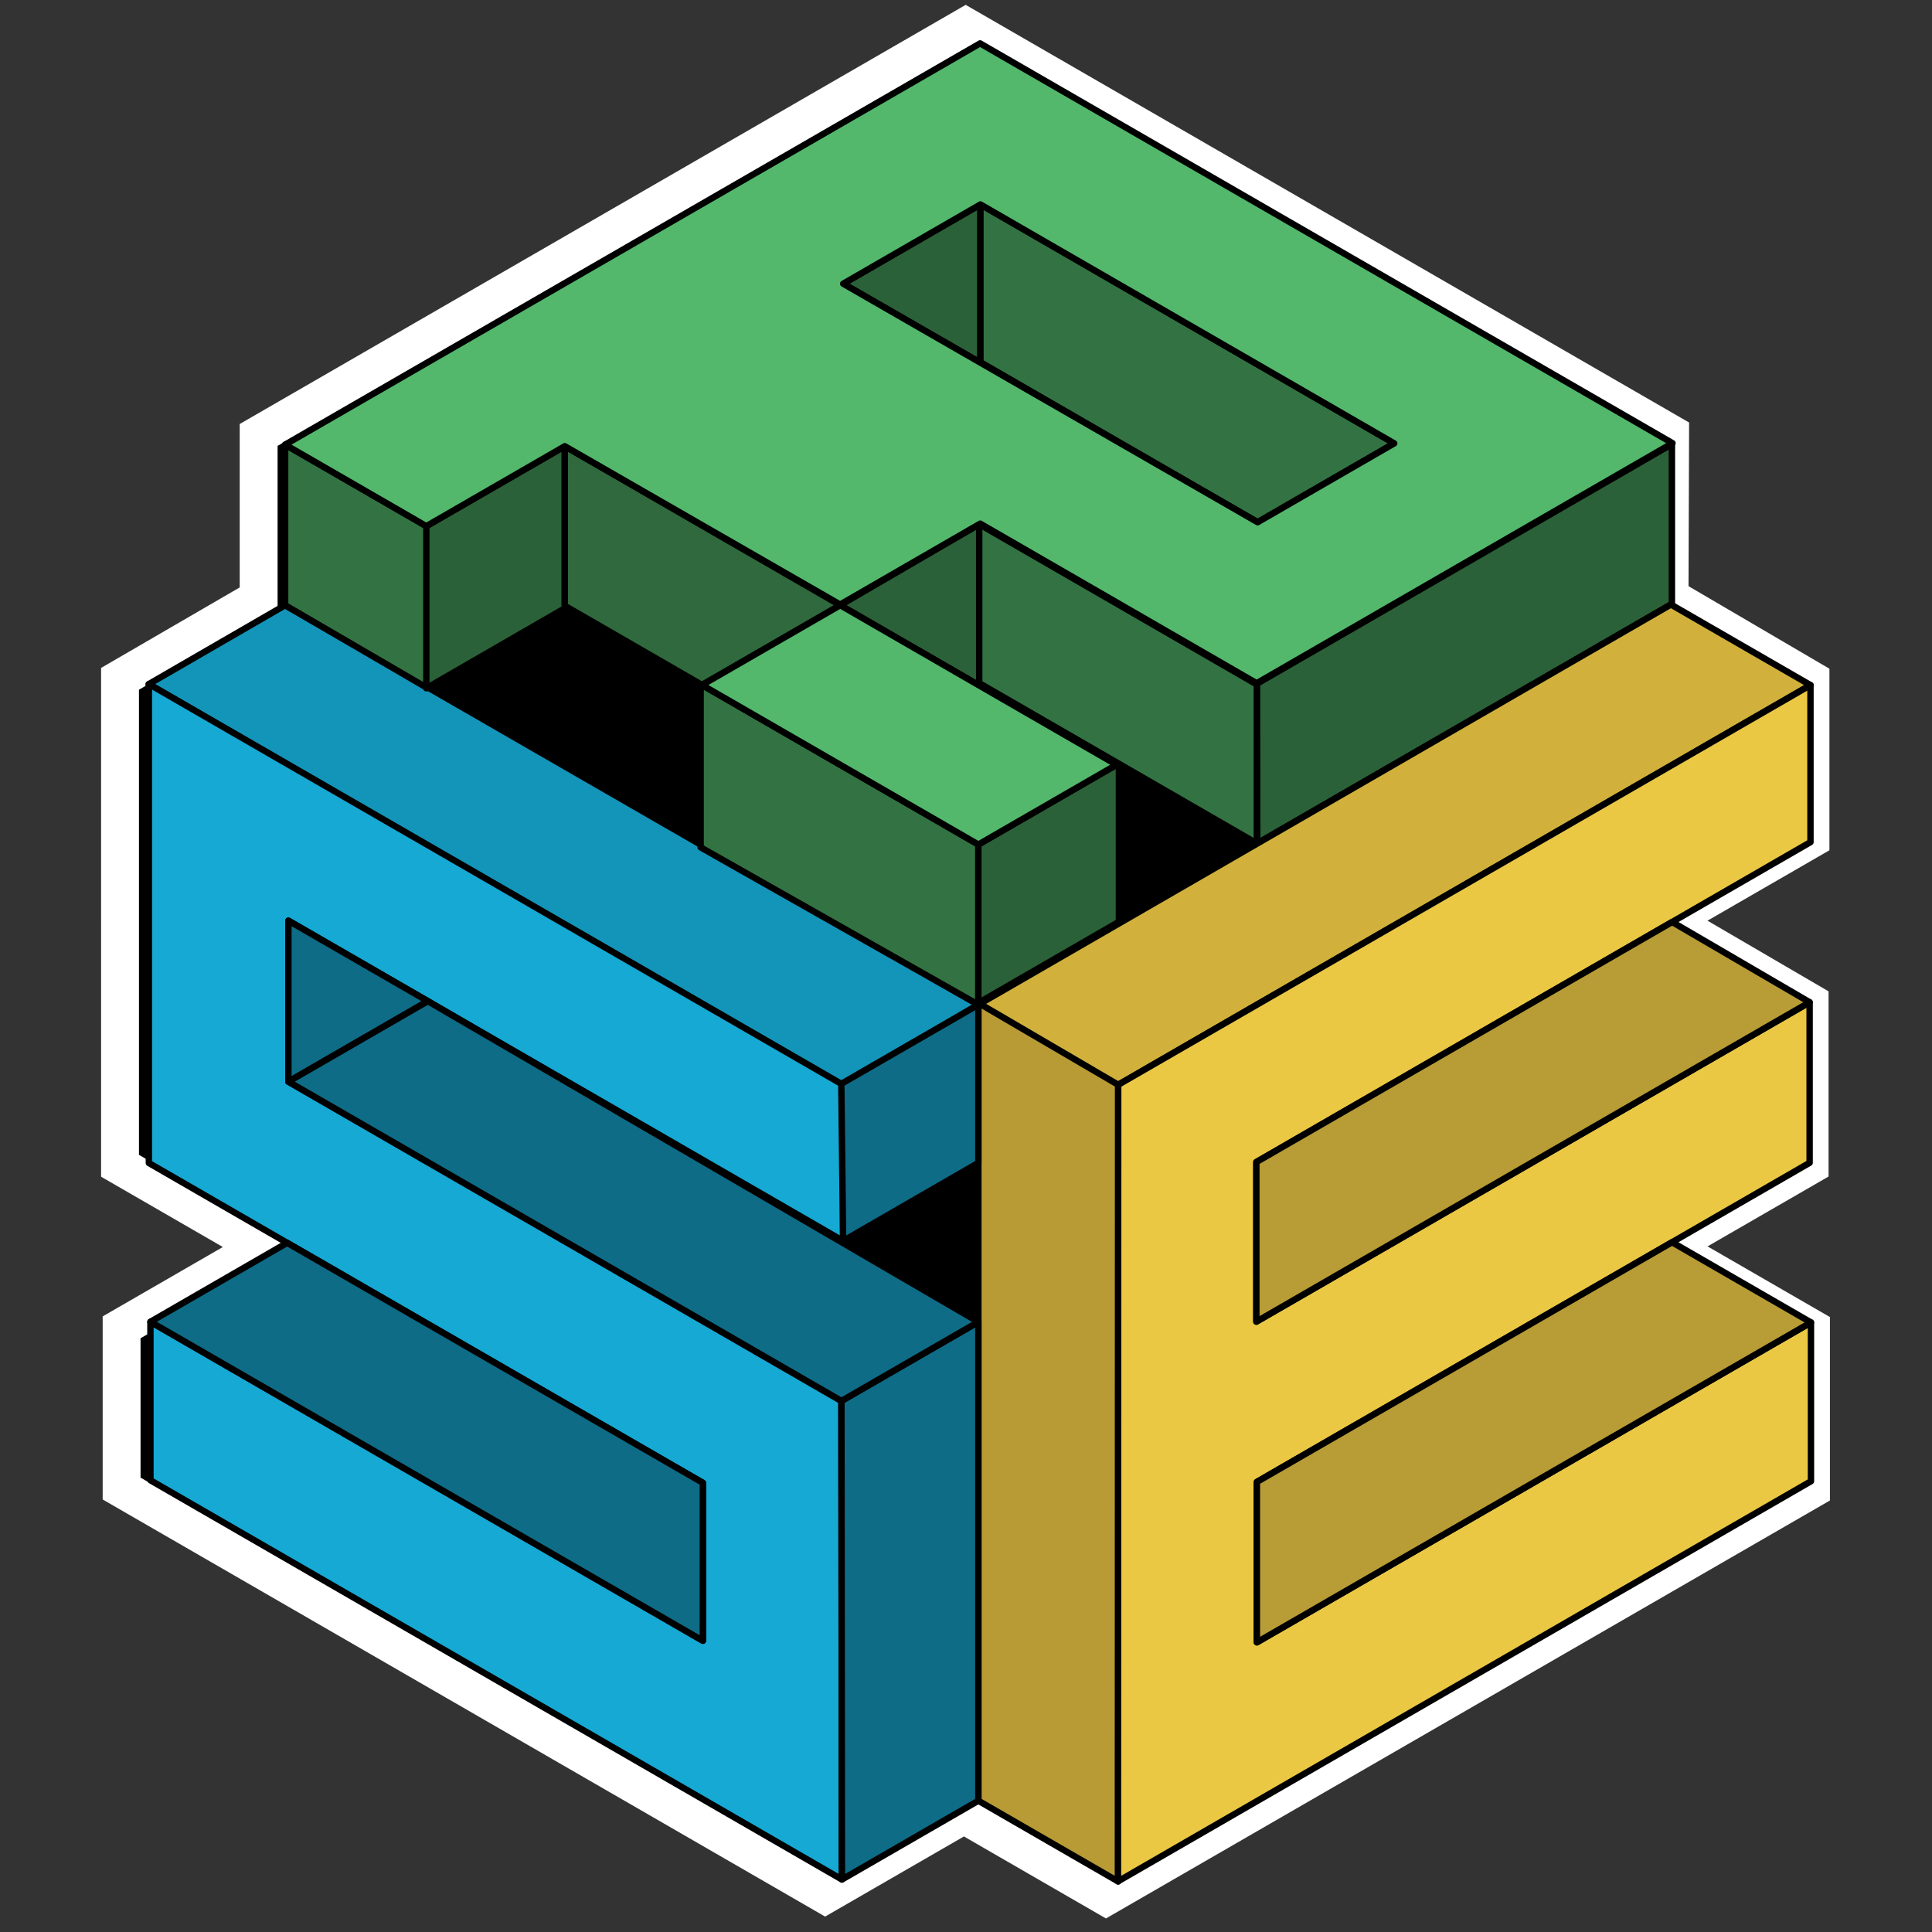 <?xml version="1.0" encoding="UTF-8" standalone="no"?>
<!-- Created with Inkscape (http://www.inkscape.org/) -->

<svg
   xmlns:dc="http://purl.org/dc/elements/1.1/"
   xmlns:cc="http://creativecommons.org/ns#"
   xmlns:rdf="http://www.w3.org/1999/02/22-rdf-syntax-ns#"
   xmlns:svg="http://www.w3.org/2000/svg"
   xmlns="http://www.w3.org/2000/svg"
   xmlns:sodipodi="http://sodipodi.sourceforge.net/DTD/sodipodi-0.dtd"
   xmlns:inkscape="http://www.inkscape.org/namespaces/inkscape"
   width="400"
   height="400"
   viewBox="0 0 105.833 105.833"
   version="1.1"
   id="svg3802"
   inkscape:export-filename="/home/ac1dwi/playground/RSE-Sheffield.github.io/assets/images/logo/rses-newlogo-2020.png"
   inkscape:export-xdpi="96"
   inkscape:export-ydpi="96"
   inkscape:version="0.92.4 (fd57863, 2020-04-02)"
   sodipodi:docname="raw-logo-400.svg">
  <rect x="0" y="0" width="105.833" height="105.833" fill="#333333" stroke="none"/>
  <defs
     id="defs3796" />
  <sodipodi:namedview
     id="base"
     pagecolor="#ffffff"
     bordercolor="#666666"
     borderopacity="1.0"
     inkscape:pageopacity="0.0"
     inkscape:pageshadow="2"
     inkscape:zoom="1.979899"
     inkscape:cx="178.9909"
     inkscape:cy="312.10601"
     inkscape:document-units="mm"
     inkscape:current-layer="layer1"
     showgrid="false"
     units="px"
     inkscape:window-width="3742"
     inkscape:window-height="2049"
     inkscape:window-x="98"
     inkscape:window-y="55"
     inkscape:window-maximized="1" />
  <g
     inkscape:label="Layer 1"
     inkscape:groupmode="layer"
     id="layer1"
     transform="translate(0,-191.167)">
    <g
       id="g3886"
       transform="matrix(1.181,0,0,1.181,6.404,191.254)">
      <g
         transform="matrix(0.332,0,0,0.332,-197.78,-45.335)"
         id="g3395">
        <path
           inkscape:export-ydpi="150"
           inkscape:export-xdpi="150"
           inkscape:connector-curvature="0"
           id="path3391"
           d="m 596.159,231.168 19.367,-11.248 v -22.826 l 98.78,-57.031 98.414,56.819 -0.08,22.852 19.692,11.538 v 22.32 l -19.66,11.351 19.539,11.405 v 22.824 l -19.553,11.289 19.744,11.399 v 22.572 l -98.499,56.868 -19.844,-11.457 -19.391,11.195 -98.288,-56.746 v -22.523 l 19.435,-11.22 -19.655,-11.348 z"
           style="fill:#000000;stroke:#ffffff;stroke-width:5.292;stroke-linecap:square;stroke-linejoin:miter;stroke-miterlimit:4;stroke-dasharray:none;stroke-opacity:1" />
        <g
           transform="matrix(0.298,0,0,0.298,-1425.208,31.999)"
           style="stroke:#000000;stroke-width:2.999;stroke-linejoin:round;stroke-miterlimit:4;stroke-dasharray:none"
           id="use3393">
          <path
             style="fill:#2b6138;fill-opacity:1;stroke:#000000;stroke-width:2.999;stroke-linecap:butt;stroke-linejoin:round;stroke-miterlimit:4;stroke-dasharray:none;stroke-opacity:1"
             d="m 7122.142,483.112 64.351,-37.153 v 74.187 z"
             id="path2364"
             inkscape:connector-curvature="0"
             inkscape:export-xdpi="150"
             inkscape:export-ydpi="150" />
          <path
             style="fill:#337343;fill-opacity:1;stroke:#000000;stroke-width:2.999;stroke-linecap:butt;stroke-linejoin:round;stroke-miterlimit:4;stroke-dasharray:none;stroke-opacity:1"
             d="m 7186.493,445.959 193.987,111.998 -64.039,36.973 -129.947,-75.025 z"
             id="path2366"
             inkscape:connector-curvature="0"
             inkscape:export-xdpi="150"
             inkscape:export-ydpi="150" />
          <path
             sodipodi:nodetypes="ccccc"
             inkscape:connector-curvature="0"
             id="path2368"
             d="m 6796.515,670.875 64,-37.031 325,187.282 -64,37.934 z"
             style="fill:#1395ba;fill-opacity:1;stroke:#000000;stroke-width:2.999;stroke-linecap:butt;stroke-linejoin:round;stroke-miterlimit:4;stroke-dasharray:none;stroke-opacity:1"
             inkscape:export-xdpi="150"
             inkscape:export-ydpi="150" />
          <path
             inkscape:connector-curvature="0"
             id="path2370"
             d="m 6860.515,633.845 v -75.288 l 66.5,38.394 v 75.635 z"
             style="fill:#337343;fill-opacity:1;stroke:#000000;stroke-width:2.995;stroke-linecap:butt;stroke-linejoin:round;stroke-miterlimit:4;stroke-dasharray:none;stroke-opacity:1"
             inkscape:export-xdpi="150"
             inkscape:export-ydpi="150" />
          <path
             inkscape:connector-curvature="0"
             id="path2372"
             d="m 6927.015,672.585 64.613,-37.304 v -75.985 l -64.916,37.479 v 76.013 z"
             style="fill:#2b6138;fill-opacity:1;stroke:#000000;stroke-width:2.999;stroke-linecap:butt;stroke-linejoin:round;stroke-miterlimit:4;stroke-dasharray:none;stroke-opacity:1"
             inkscape:export-xdpi="150"
             inkscape:export-ydpi="150" />
          <path
             inkscape:connector-curvature="0"
             id="path2374"
             d="m 6991.627,559.296 129.119,74.547 -64.787,37.405 -64.332,-37.142 z"
             style="fill:#2f693d;fill-opacity:1;stroke:#000000;stroke-width:2.999;stroke-linecap:butt;stroke-linejoin:round;stroke-miterlimit:4;stroke-dasharray:none;stroke-opacity:1"
             inkscape:export-xdpi="150"
             inkscape:export-ydpi="150" />
          <path
             inkscape:connector-curvature="0"
             id="path2376"
             d="m 7055.307,747.361 v -76.489 l 130.208,75.175 v 75.08 z"
             style="fill:#337343;fill-opacity:1;stroke:#000000;stroke-width:2.999;stroke-linecap:butt;stroke-linejoin:round;stroke-miterlimit:4;stroke-dasharray:none;stroke-opacity:1"
             inkscape:export-xdpi="150"
             inkscape:export-ydpi="150" />
          <path
             style="fill:#2b6138;fill-opacity:1;stroke:#000000;stroke-width:2.999;stroke-linecap:butt;stroke-linejoin:round;stroke-miterlimit:4;stroke-dasharray:none;stroke-opacity:1"
             d="m 7185.515,746.047 65.907,-38.051 v 74.268 l -65.907,38.051 z"
             id="path2378"
             inkscape:connector-curvature="0"
             inkscape:export-xdpi="150"
             inkscape:export-ydpi="150" />
          <path
             style="fill:#2b6138;fill-opacity:1;stroke:#000000;stroke-width:2.999;stroke-linecap:butt;stroke-linejoin:round;stroke-miterlimit:4;stroke-dasharray:none;stroke-opacity:1"
             d="m 7316.067,670.673 194.612,-112.359 v 74.921 l -194.407,112.241 z"
             id="path2380"
             inkscape:connector-curvature="0"
             inkscape:export-xdpi="150"
             inkscape:export-ydpi="150" />
          <path
             style="fill:#2b6138;fill-opacity:1;stroke:#000000;stroke-width:2.999;stroke-linecap:butt;stroke-linejoin:round;stroke-miterlimit:4;stroke-dasharray:none;stroke-opacity:1"
             d="m 7120.747,633.843 65.176,37.63 v -75.605 z"
             id="path2382"
             inkscape:connector-curvature="0"
             inkscape:export-xdpi="150"
             inkscape:export-ydpi="150" />
          <path
             style="fill:#337343;fill-opacity:1;stroke:#000000;stroke-width:2.999;stroke-linecap:butt;stroke-linejoin:round;stroke-miterlimit:4;stroke-dasharray:none;stroke-opacity:1"
             d="m 7185.923,595.868 130.145,75.139 v 74.496 l -130.145,-75.139 z"
             id="path2384"
             inkscape:connector-curvature="0"
             inkscape:export-xdpi="150"
             inkscape:export-ydpi="150" />
          <path
             style="fill:#d1b13c;fill-opacity:1;stroke:#000000;stroke-width:2.999;stroke-linecap:butt;stroke-linejoin:round;stroke-miterlimit:4;stroke-dasharray:none;stroke-opacity:1"
             d="m 7185.515,821.127 65.298,37.7 324.818,-187.534 -65.435,-37.779 z"
             id="path2386"
             inkscape:connector-curvature="0"
             inkscape:export-xdpi="150"
             inkscape:export-ydpi="150" />
          <path
             style="fill:#b89b35;fill-opacity:1;stroke:#000000;stroke-width:2.999;stroke-linecap:butt;stroke-linejoin:round;stroke-miterlimit:4;stroke-dasharray:none;stroke-opacity:1"
             d="m 7185.515,820.315 v 374.014 l 65.563,37.853 V 858.674 Z"
             id="path2388"
             inkscape:connector-curvature="0"
             inkscape:export-xdpi="150"
             inkscape:export-ydpi="150" />
          <path
             style="fill:#ebc844;fill-opacity:1;stroke:#000000;stroke-width:2.999;stroke-linecap:butt;stroke-linejoin:round;stroke-miterlimit:4;stroke-dasharray:none;stroke-opacity:1"
             d="m 7251.078,858.674 324.553,-187.381 v 73.622 l -259.776,149.982 v 74.828 l 259.376,-149.751 v 75.283 l -259.131,149.61 v 75.2 l 259.76,-149.973 v 74.451 l -324.891,187.576 z"
             id="path2390"
             inkscape:connector-curvature="0"
             inkscape:export-xdpi="150"
             inkscape:export-ydpi="150" />
          <path
             style="fill:#b89c35;fill-opacity:1;stroke:#000000;stroke-width:2.999;stroke-linecap:butt;stroke-linejoin:round;stroke-miterlimit:4;stroke-dasharray:none;stroke-opacity:1"
             d="m 7575.231,819.973 -259.376,149.751 v -74.828 l 194.928,-112.541 z"
             id="path2392"
             inkscape:connector-curvature="0"
             inkscape:export-xdpi="150"
             inkscape:export-ydpi="150" />
          <path
             style="fill:#b89c35;fill-opacity:1;stroke:#000000;stroke-width:2.999;stroke-linecap:butt;stroke-linejoin:round;stroke-miterlimit:4;stroke-dasharray:none;stroke-opacity:1"
             d="m 7575.86,970.093 -65.125,-37.6 -194.635,112.373 v 75.2 z"
             id="path2394"
             inkscape:connector-curvature="0"
             inkscape:export-xdpi="150"
             inkscape:export-ydpi="150" />
          <path
             style="fill:#15a9d4;fill-opacity:1;stroke:#000000;stroke-width:2.999;stroke-linecap:butt;stroke-linejoin:round;stroke-miterlimit:4;stroke-dasharray:none;stroke-opacity:1"
             d="m 7121.556,1231.256 -324.194,-187.173 v -74.291 l 258.99,149.528 v -74.02 L 6796.634,895.352 V 670.806 l 325.478,187.915 v 73.163 l -260.068,-150.15 v 75.479 l 259.273,149.691 z"
             id="path2396"
             inkscape:connector-curvature="0"
             inkscape:export-xdpi="150"
             inkscape:export-ydpi="150" />
          <path
             style="fill:#0e6c87;fill-opacity:1;stroke:#000000;stroke-width:2.999;stroke-linecap:butt;stroke-linejoin:round;stroke-miterlimit:4;stroke-dasharray:none;stroke-opacity:1"
             d="m 6797.362,969.792 64.103,-37.01 194.887,112.518 v 74.02 z"
             id="path2398"
             inkscape:connector-curvature="0"
             inkscape:export-xdpi="150"
             inkscape:export-ydpi="150" />
          <path
             style="fill:#0e6c87;fill-opacity:1;stroke:#000000;stroke-width:2.999;stroke-linecap:butt;stroke-linejoin:round;stroke-miterlimit:4;stroke-dasharray:none;stroke-opacity:1"
             d="m 6862.044,857.213 v -75.479 l 65.367,37.739 z"
             id="path2400"
             inkscape:connector-curvature="0"
             inkscape:export-xdpi="150"
             inkscape:export-ydpi="150" />
          <path
             inkscape:connector-curvature="0"
             id="path2402"
             d="m 7121.317,1006.904 64.198,-37.064 v 224.489 l -63.959,36.927 z"
             style="fill:#0e6c87;fill-opacity:1;stroke:#000000;stroke-width:2.999;stroke-linecap:butt;stroke-linejoin:round;stroke-miterlimit:4;stroke-dasharray:none;stroke-opacity:1"
             inkscape:export-xdpi="150"
             inkscape:export-ydpi="150" />
          <path
             inkscape:connector-curvature="0"
             id="path2404"
             d="m 7121.317,1006.904 -259.273,-149.691 65.367,-37.739 258.104,150.366 z"
             style="fill:#0e6c87;fill-opacity:1;stroke:#000000;stroke-width:2.999;stroke-linecap:butt;stroke-linejoin:round;stroke-miterlimit:4;stroke-dasharray:none;stroke-opacity:1"
             inkscape:export-xdpi="150"
             inkscape:export-ydpi="150" />
          <path
             inkscape:connector-curvature="0"
             id="path2406"
             d="m 7122.112,931.884 63.403,-36.605 v -74.152 l -64.258,37.1 z"
             style="fill:#0e6c87;fill-opacity:1;stroke:#000000;stroke-width:2.999;stroke-linecap:butt;stroke-linejoin:round;stroke-miterlimit:4;stroke-dasharray:none;stroke-opacity:1"
             inkscape:export-xdpi="150"
             inkscape:export-ydpi="150" />
          <path
             id="path2408"
             d="m 7186.333,370.446 -118.015,68.136 -207.805,119.976 66.197,38.219 64.916,-37.478 129.074,74.228 65.688,-37.926 129.594,74.82 194.961,-112.561 z m -65.633,263.08 -0.254,0.146 0.299,0.172 0.256,-0.146 z m 0.045,0.318 -64.787,37.406 129.557,74.797 64.787,-37.404 z m 65.748,-187.885 193.986,112 -64.039,36.973 -194.299,-111.818 z"
             style="fill:#53b86c;fill-opacity:1;stroke:#000000;stroke-width:2.995;stroke-linecap:butt;stroke-linejoin:round;stroke-miterlimit:4;stroke-dasharray:none;stroke-opacity:1"
             inkscape:connector-curvature="0"
             sodipodi:nodetypes="ccccccccccccccccccccccccc"
             inkscape:export-xdpi="150"
             inkscape:export-ydpi="150" />
        </g>
      </g>
    </g>
  </g>
</svg>
